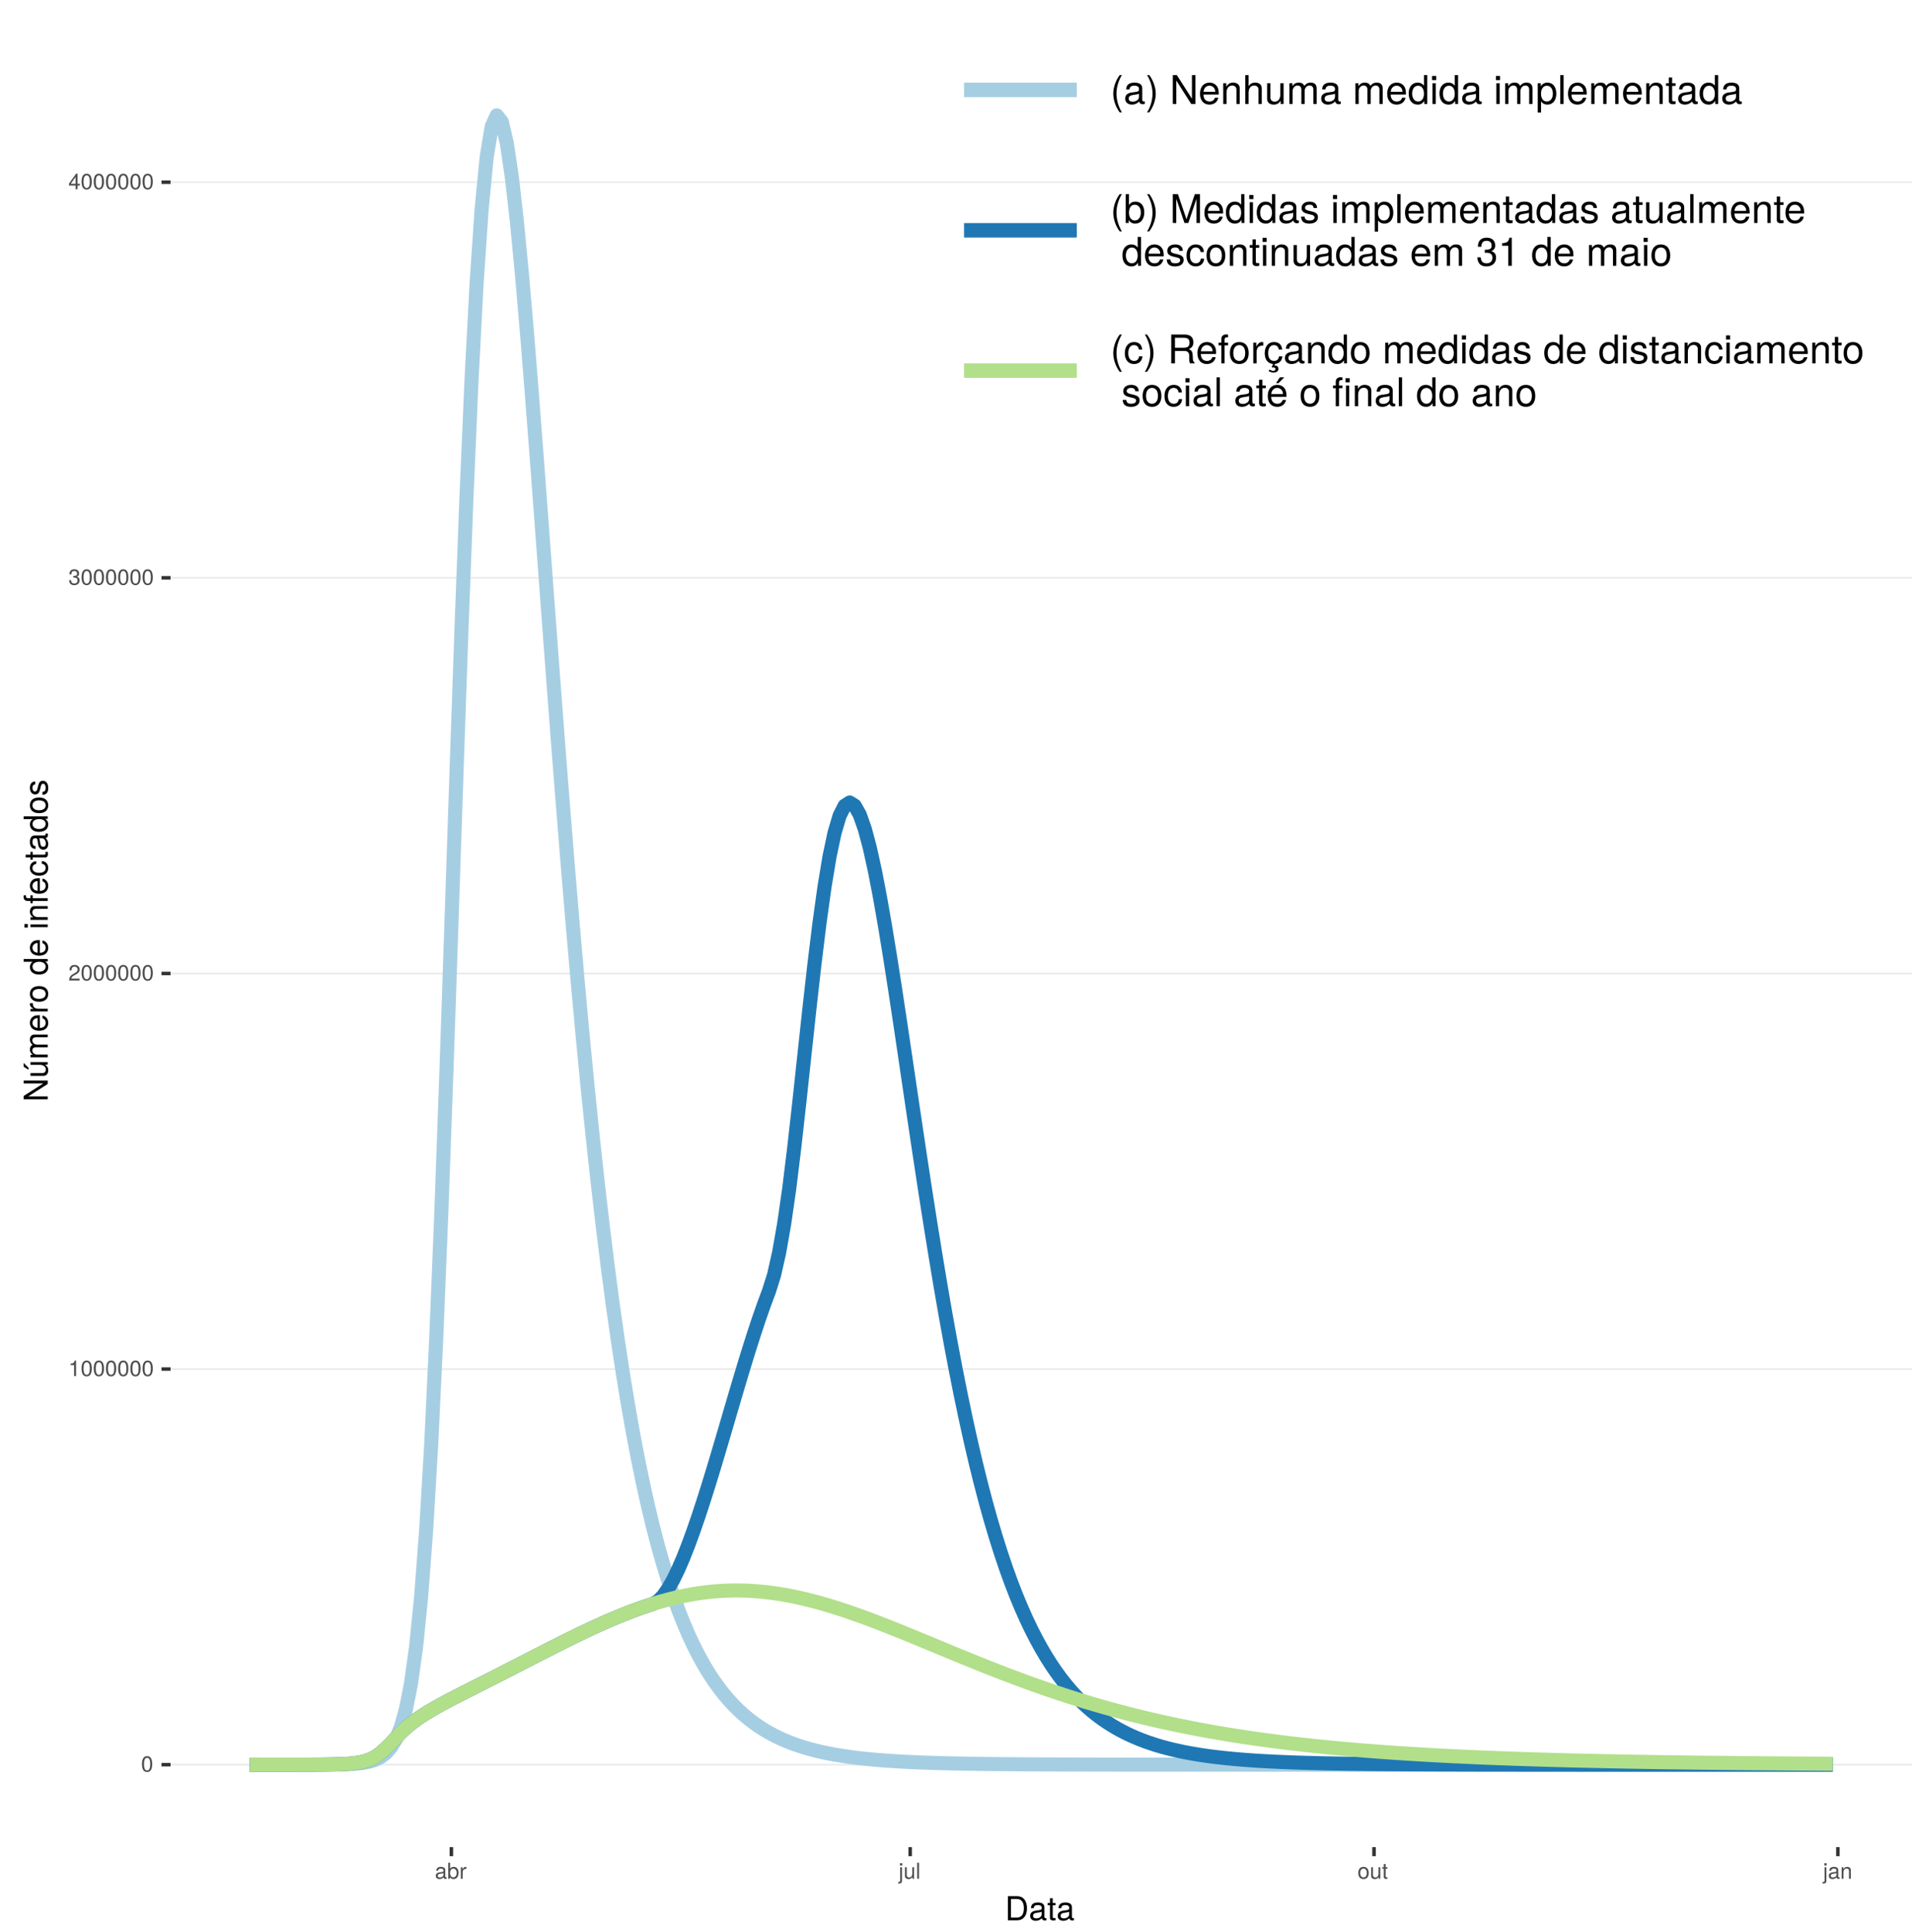<?xml version="1.0" encoding="UTF-8"?>
<svg xmlns="http://www.w3.org/2000/svg" xmlns:xlink="http://www.w3.org/1999/xlink" width="579pt" height="585pt" viewBox="0 0 579 585" version="1.1">
<defs>
<g>
<symbol overflow="visible" id="glyph0-0">
<path style="stroke:none;" d=""/>
</symbol>
<symbol overflow="visible" id="glyph0-1">
<path style="stroke:none;" d="M 3.375 -2.266 C 3.375 -3.906 2.859 -4.719 1.828 -4.719 C 0.812 -4.719 0.281 -3.891 0.281 -2.312 C 0.281 -0.719 0.812 0.094 1.828 0.094 C 2.828 0.094 3.375 -0.719 3.375 -2.266 Z M 2.781 -2.328 C 2.781 -0.984 2.469 -0.391 1.812 -0.391 C 1.203 -0.391 0.891 -1.016 0.891 -2.297 C 0.891 -3.594 1.203 -4.203 1.828 -4.203 C 2.469 -4.203 2.781 -3.594 2.781 -2.328 Z M 2.781 -2.328 "/>
</symbol>
<symbol overflow="visible" id="glyph0-2">
<path style="stroke:none;" d="M 2.312 0 L 2.312 -4.719 L 1.922 -4.719 C 1.719 -4 1.578 -3.891 0.672 -3.781 L 0.672 -3.359 L 1.719 -3.359 L 1.719 0 Z M 2.312 0 "/>
</symbol>
<symbol overflow="visible" id="glyph0-3">
<path style="stroke:none;" d="M 3.406 -3.328 C 3.406 -4.141 2.781 -4.719 1.891 -4.719 C 0.922 -4.719 0.359 -4.234 0.328 -3.078 L 0.922 -3.078 C 0.969 -3.875 1.297 -4.203 1.875 -4.203 C 2.406 -4.203 2.797 -3.828 2.797 -3.328 C 2.797 -2.953 2.578 -2.625 2.156 -2.391 L 1.547 -2.047 C 0.562 -1.484 0.281 -1.031 0.219 0 L 3.375 0 L 3.375 -0.578 L 0.891 -0.578 C 0.938 -0.969 1.156 -1.219 1.734 -1.547 L 2.406 -1.906 C 3.062 -2.266 3.406 -2.75 3.406 -3.328 Z M 3.406 -3.328 "/>
</symbol>
<symbol overflow="visible" id="glyph0-4">
<path style="stroke:none;" d="M 3.375 -1.375 C 3.375 -1.938 3.141 -2.281 2.562 -2.469 C 3.016 -2.641 3.234 -2.953 3.234 -3.422 C 3.234 -4.234 2.688 -4.719 1.797 -4.719 C 0.844 -4.719 0.328 -4.203 0.312 -3.188 L 0.906 -3.188 C 0.906 -3.891 1.203 -4.203 1.797 -4.203 C 2.312 -4.203 2.625 -3.906 2.625 -3.406 C 2.625 -2.891 2.406 -2.688 1.469 -2.688 L 1.469 -2.203 L 1.797 -2.203 C 2.438 -2.203 2.766 -1.891 2.766 -1.359 C 2.766 -0.766 2.406 -0.422 1.797 -0.422 C 1.156 -0.422 0.844 -0.734 0.797 -1.422 L 0.219 -1.422 C 0.281 -0.375 0.812 0.094 1.766 0.094 C 2.75 0.094 3.375 -0.484 3.375 -1.375 Z M 3.375 -1.375 "/>
</symbol>
<symbol overflow="visible" id="glyph0-5">
<path style="stroke:none;" d="M 3.469 -1.125 L 3.469 -1.656 L 2.766 -1.656 L 2.766 -4.719 L 2.328 -4.719 L 0.188 -1.75 L 0.188 -1.125 L 2.172 -1.125 L 2.172 0 L 2.766 0 L 2.766 -1.125 Z M 2.172 -1.656 L 0.703 -1.656 L 2.172 -3.719 Z M 2.172 -1.656 "/>
</symbol>
<symbol overflow="visible" id="glyph0-6">
<path style="stroke:none;" d="M 3.562 -0.016 L 3.562 -0.438 C 3.5 -0.422 3.469 -0.422 3.438 -0.422 C 3.25 -0.422 3.141 -0.516 3.141 -0.688 L 3.141 -2.641 C 3.141 -3.25 2.688 -3.594 1.828 -3.594 C 0.984 -3.594 0.469 -3.266 0.438 -2.453 L 0.984 -2.453 C 1.031 -2.875 1.297 -3.078 1.812 -3.078 C 2.312 -3.078 2.594 -2.891 2.594 -2.562 L 2.594 -2.406 C 2.594 -2.172 2.453 -2.078 2.016 -2.031 C 1.219 -1.922 1.109 -1.891 0.891 -1.812 C 0.484 -1.641 0.281 -1.328 0.281 -0.906 C 0.281 -0.266 0.719 0.094 1.422 0.094 C 1.875 0.094 2.297 -0.094 2.609 -0.406 C 2.672 -0.141 2.906 0.047 3.188 0.047 C 3.297 0.047 3.375 0.031 3.562 -0.016 Z M 2.594 -1.203 C 2.594 -0.703 2.078 -0.391 1.547 -0.391 C 1.109 -0.391 0.859 -0.547 0.859 -0.922 C 0.859 -1.281 1.109 -1.438 1.703 -1.531 C 2.281 -1.609 2.406 -1.641 2.594 -1.719 Z M 2.594 -1.203 "/>
</symbol>
<symbol overflow="visible" id="glyph0-7">
<path style="stroke:none;" d="M 3.484 -1.781 C 3.484 -2.922 2.906 -3.594 1.984 -3.594 C 1.516 -3.594 1.172 -3.406 0.906 -3.016 L 0.906 -4.859 L 0.359 -4.859 L 0.359 0 L 0.859 0 L 0.859 -0.5 C 1.125 -0.094 1.484 0.094 1.969 0.094 C 2.875 0.094 3.484 -0.656 3.484 -1.781 Z M 2.906 -1.75 C 2.906 -0.953 2.484 -0.422 1.891 -0.422 C 1.297 -0.422 0.906 -0.953 0.906 -1.75 C 0.906 -2.562 1.297 -3.094 1.891 -3.062 C 2.5 -3.062 2.906 -2.531 2.906 -1.75 Z M 2.906 -1.75 "/>
</symbol>
<symbol overflow="visible" id="glyph0-8">
<path style="stroke:none;" d="M 2.141 -3 L 2.141 -3.562 C 2.047 -3.578 2 -3.594 1.922 -3.594 C 1.562 -3.594 1.297 -3.375 0.969 -2.859 L 0.969 -3.484 L 0.469 -3.484 L 0.469 0 L 1.016 0 L 1.016 -1.812 C 1.016 -2.594 1.281 -2.984 2.141 -3 Z M 2.141 -3 "/>
</symbol>
<symbol overflow="visible" id="glyph0-9">
<path style="stroke:none;" d="M 1.016 0.719 L 1.016 -3.484 L 0.469 -3.484 L 0.469 0.5 C 0.469 0.844 0.359 0.984 0.016 0.969 L -0.125 0.953 L -0.125 1.438 C -0.047 1.438 -0.016 1.453 0.062 1.453 C 0.688 1.453 1.016 1.203 1.016 0.719 Z M 1.094 -4.016 L 1.094 -4.703 L 0.406 -4.703 L 0.406 -4.016 Z M 1.094 -4.016 "/>
</symbol>
<symbol overflow="visible" id="glyph0-10">
<path style="stroke:none;" d="M 3.203 0 L 3.203 -3.484 L 2.656 -3.484 L 2.656 -1.562 C 2.656 -0.859 2.281 -0.391 1.703 -0.391 C 1.266 -0.391 0.984 -0.656 0.984 -1.078 L 0.984 -3.484 L 0.438 -3.484 L 0.438 -0.859 C 0.438 -0.266 0.859 0.094 1.547 0.094 C 2.062 0.094 2.391 -0.078 2.703 -0.547 L 2.703 0 Z M 3.203 0 "/>
</symbol>
<symbol overflow="visible" id="glyph0-11">
<path style="stroke:none;" d="M 1 0 L 1 -4.859 L 0.453 -4.859 L 0.453 0 Z M 1 0 "/>
</symbol>
<symbol overflow="visible" id="glyph0-12">
<path style="stroke:none;" d="M 3.391 -1.719 C 3.391 -2.922 2.812 -3.594 1.812 -3.594 C 0.828 -3.594 0.234 -2.922 0.234 -1.75 C 0.234 -0.578 0.828 0.094 1.812 0.094 C 2.797 0.094 3.391 -0.578 3.391 -1.719 Z M 2.812 -1.719 C 2.812 -0.906 2.422 -0.406 1.812 -0.406 C 1.203 -0.406 0.812 -0.906 0.812 -1.75 C 0.812 -2.578 1.203 -3.078 1.812 -3.078 C 2.438 -3.078 2.812 -2.594 2.812 -1.719 Z M 2.812 -1.719 "/>
</symbol>
<symbol overflow="visible" id="glyph0-13">
<path style="stroke:none;" d="M 1.688 0 L 1.688 -0.469 C 1.625 -0.453 1.531 -0.438 1.422 -0.438 C 1.188 -0.438 1.125 -0.5 1.125 -0.75 L 1.125 -3.031 L 1.688 -3.031 L 1.688 -3.484 L 1.125 -3.484 L 1.125 -4.453 L 0.562 -4.453 L 0.562 -3.484 L 0.094 -3.484 L 0.094 -3.031 L 0.562 -3.031 L 0.562 -0.5 C 0.562 -0.156 0.812 0.047 1.234 0.047 C 1.375 0.047 1.5 0.031 1.688 0 Z M 1.688 0 "/>
</symbol>
<symbol overflow="visible" id="glyph0-14">
<path style="stroke:none;" d="M 3.234 0 L 3.234 -2.641 C 3.234 -3.219 2.812 -3.594 2.141 -3.594 C 1.625 -3.594 1.281 -3.391 0.984 -2.906 L 0.984 -3.484 L 0.469 -3.484 L 0.469 0 L 1.016 0 L 1.016 -1.922 C 1.016 -2.641 1.406 -3.109 1.969 -3.109 C 2.406 -3.109 2.688 -2.828 2.688 -2.422 L 2.688 0 Z M 3.234 0 "/>
</symbol>
<symbol overflow="visible" id="glyph1-0">
<path style="stroke:none;" d=""/>
</symbol>
<symbol overflow="visible" id="glyph1-1">
<path style="stroke:none;" d="M 6.672 -3.656 C 6.672 -5.906 5.547 -7.297 3.703 -7.297 L 0.891 -7.297 L 0.891 0 L 3.703 0 C 5.547 0 6.672 -1.375 6.672 -3.656 Z M 5.734 -3.641 C 5.734 -1.797 4.984 -0.812 3.547 -0.812 L 1.812 -0.812 L 1.812 -6.469 L 3.547 -6.469 C 4.984 -6.469 5.734 -5.5 5.734 -3.641 Z M 5.734 -3.641 "/>
</symbol>
<symbol overflow="visible" id="glyph1-2">
<path style="stroke:none;" d="M 5.344 -0.016 L 5.344 -0.656 C 5.266 -0.625 5.219 -0.625 5.172 -0.625 C 4.875 -0.625 4.719 -0.781 4.719 -1.047 L 4.719 -3.953 C 4.719 -4.891 4.047 -5.391 2.75 -5.391 C 1.484 -5.391 0.703 -4.906 0.656 -3.688 L 1.484 -3.688 C 1.562 -4.328 1.938 -4.625 2.719 -4.625 C 3.469 -4.625 3.891 -4.344 3.891 -3.844 L 3.891 -3.625 C 3.891 -3.266 3.688 -3.125 3.016 -3.047 C 1.844 -2.891 1.656 -2.844 1.344 -2.719 C 0.734 -2.469 0.422 -2 0.422 -1.359 C 0.422 -0.406 1.078 0.156 2.141 0.156 C 2.812 0.156 3.453 -0.125 3.922 -0.625 C 4.016 -0.219 4.375 0.062 4.781 0.062 C 4.953 0.062 5.078 0.047 5.344 -0.016 Z M 3.891 -1.812 C 3.891 -1.062 3.125 -0.578 2.312 -0.578 C 1.672 -0.578 1.297 -0.812 1.297 -1.375 C 1.297 -1.938 1.656 -2.172 2.547 -2.297 C 3.438 -2.422 3.609 -2.453 3.891 -2.594 Z M 3.891 -1.812 "/>
</symbol>
<symbol overflow="visible" id="glyph1-3">
<path style="stroke:none;" d="M 2.547 0 L 2.547 -0.703 C 2.438 -0.672 2.297 -0.656 2.141 -0.656 C 1.781 -0.656 1.688 -0.766 1.688 -1.125 L 1.688 -4.562 L 2.547 -4.562 L 2.547 -5.234 L 1.688 -5.234 L 1.688 -6.688 L 0.844 -6.688 L 0.844 -5.234 L 0.141 -5.234 L 0.141 -4.562 L 0.844 -4.562 L 0.844 -0.766 C 0.844 -0.234 1.203 0.062 1.859 0.062 C 2.062 0.062 2.266 0.047 2.547 0 Z M 2.547 0 "/>
</symbol>
<symbol overflow="visible" id="glyph2-0">
<path style="stroke:none;" d=""/>
</symbol>
<symbol overflow="visible" id="glyph2-1">
<path style="stroke:none;" d="M 0 -6.453 L -7.297 -6.453 L -7.297 -5.578 L -1.328 -5.578 L -7.297 -1.766 L -7.297 -0.766 L 0 -0.766 L 0 -1.641 L -5.906 -1.641 L 0 -5.406 Z M 0 -6.453 "/>
</symbol>
<symbol overflow="visible" id="glyph2-2">
<path style="stroke:none;" d="M 0 -4.812 L -5.234 -4.812 L -5.234 -3.984 L -2.344 -3.984 C -1.281 -3.984 -0.578 -3.438 -0.578 -2.562 C -0.578 -1.906 -0.984 -1.484 -1.609 -1.484 L -5.234 -1.484 L -5.234 -0.656 L -1.281 -0.656 C -0.406 -0.656 0.156 -1.297 0.156 -2.312 C 0.156 -3.094 -0.125 -3.578 -0.812 -4.062 L 0 -4.062 Z M -7.297 -4.562 L -7.297 -3.438 L -5.812 -2.484 L -5.812 -3.078 Z M -7.297 -4.562 "/>
</symbol>
<symbol overflow="visible" id="glyph2-3">
<path style="stroke:none;" d="M 0 -7.594 L -3.938 -7.594 C -4.875 -7.594 -5.391 -7.078 -5.391 -6.094 C -5.391 -5.406 -5.188 -4.984 -4.594 -4.484 C -5.156 -4.188 -5.391 -3.766 -5.391 -3.078 C -5.391 -2.375 -5.125 -1.922 -4.5 -1.469 L -5.234 -1.469 L -5.234 -0.703 L 0 -0.703 L 0 -1.547 L -3.297 -1.547 C -4.047 -1.547 -4.656 -2.094 -4.656 -2.766 C -4.656 -3.391 -4.281 -3.734 -3.609 -3.734 L 0 -3.734 L 0 -4.562 L -3.297 -4.562 C -4.047 -4.562 -4.656 -5.125 -4.656 -5.812 C -4.656 -6.422 -4.266 -6.766 -3.609 -6.766 L 0 -6.766 Z M 0 -7.594 "/>
</symbol>
<symbol overflow="visible" id="glyph2-4">
<path style="stroke:none;" d="M -2.375 -5.125 C -3.141 -5.125 -3.625 -5.062 -4.016 -4.922 C -4.875 -4.578 -5.391 -3.781 -5.391 -2.797 C -5.391 -1.344 -4.312 -0.406 -2.594 -0.406 C -0.875 -0.406 0.156 -1.312 0.156 -2.781 C 0.156 -3.984 -0.531 -4.812 -1.594 -5.016 L -1.594 -4.188 C -0.906 -3.953 -0.625 -3.484 -0.625 -2.812 C -0.625 -1.938 -1.188 -1.297 -2.375 -1.266 Z M -3.125 -4.234 C -3.125 -4.234 -3.078 -4.234 -3.062 -4.234 L -3.062 -1.297 C -3.984 -1.359 -4.625 -1.953 -4.625 -2.797 C -4.625 -3.609 -3.938 -4.234 -3.125 -4.234 Z M -3.125 -4.234 "/>
</symbol>
<symbol overflow="visible" id="glyph2-5">
<path style="stroke:none;" d="M -4.516 -3.203 L -5.359 -3.203 C -5.375 -3.062 -5.391 -3 -5.391 -2.891 C -5.391 -2.344 -5.062 -1.938 -4.297 -1.453 L -5.234 -1.453 L -5.234 -0.703 L 0 -0.703 L 0 -1.531 L -2.719 -1.531 C -3.906 -1.531 -4.484 -1.922 -4.516 -3.203 Z M -4.516 -3.203 "/>
</symbol>
<symbol overflow="visible" id="glyph2-6">
<path style="stroke:none;" d="M -2.578 -5.094 C -4.391 -5.094 -5.391 -4.234 -5.391 -2.719 C -5.391 -1.25 -4.375 -0.359 -2.625 -0.359 C -0.859 -0.359 0.156 -1.234 0.156 -2.734 C 0.156 -4.203 -0.859 -5.094 -2.578 -5.094 Z M -2.594 -4.234 C -1.359 -4.234 -0.625 -3.656 -0.625 -2.734 C -0.625 -1.797 -1.344 -1.234 -2.625 -1.234 C -3.875 -1.234 -4.625 -1.797 -4.625 -2.734 C -4.625 -3.672 -3.891 -4.234 -2.594 -4.234 Z M -2.594 -4.234 "/>
</symbol>
<symbol overflow="visible" id="glyph2-7">
<path style="stroke:none;" d=""/>
</symbol>
<symbol overflow="visible" id="glyph2-8">
<path style="stroke:none;" d="M 0 -4.953 L -7.297 -4.953 L -7.297 -4.125 L -4.578 -4.125 C -5.109 -3.766 -5.391 -3.203 -5.391 -2.516 C -5.391 -1.156 -4.344 -0.266 -2.672 -0.266 C -0.906 -0.266 0.156 -1.125 0.156 -2.547 C 0.156 -3.266 -0.125 -3.766 -0.766 -4.203 L 0 -4.203 Z M -2.594 -4.125 C -1.391 -4.125 -0.625 -3.547 -0.625 -2.656 C -0.625 -1.734 -1.406 -1.125 -2.625 -1.125 C -3.844 -1.125 -4.609 -1.734 -4.609 -2.656 C -4.609 -3.547 -3.812 -4.125 -2.594 -4.125 Z M -2.594 -4.125 "/>
</symbol>
<symbol overflow="visible" id="glyph2-9">
<path style="stroke:none;" d="M 0 -1.531 L -5.234 -1.531 L -5.234 -0.703 L 0 -0.703 Z M -6.031 -1.641 L -7.062 -1.641 L -7.062 -0.594 L -6.031 -0.594 Z M -6.031 -1.641 "/>
</symbol>
<symbol overflow="visible" id="glyph2-10">
<path style="stroke:none;" d="M 0 -4.875 L -3.953 -4.875 C -4.828 -4.875 -5.391 -4.219 -5.391 -3.203 C -5.391 -2.438 -5.094 -1.938 -4.359 -1.469 L -5.234 -1.469 L -5.234 -0.703 L 0 -0.703 L 0 -1.531 L -2.891 -1.531 C -3.953 -1.531 -4.656 -2.109 -4.656 -2.953 C -4.656 -3.625 -4.266 -4.047 -3.625 -4.047 L 0 -4.047 Z M 0 -4.875 "/>
</symbol>
<symbol overflow="visible" id="glyph2-11">
<path style="stroke:none;" d="M -4.562 -2.578 L -5.234 -2.578 L -5.234 -1.703 L -6.062 -1.703 C -6.406 -1.703 -6.594 -1.906 -6.594 -2.297 C -6.594 -2.359 -6.594 -2.391 -6.578 -2.578 L -7.266 -2.578 C -7.312 -2.391 -7.312 -2.281 -7.312 -2.109 C -7.312 -1.344 -6.875 -0.875 -6.125 -0.875 L -5.234 -0.875 L -5.234 -0.188 L -4.562 -0.188 L -4.562 -0.875 L 0 -0.875 L 0 -1.703 L -4.562 -1.703 Z M -4.562 -2.578 "/>
</symbol>
<symbol overflow="visible" id="glyph2-12">
<path style="stroke:none;" d="M -1.797 -4.766 L -1.797 -3.938 C -0.953 -3.797 -0.625 -3.359 -0.625 -2.656 C -0.625 -1.734 -1.328 -1.188 -2.562 -1.188 C -3.875 -1.188 -4.625 -1.719 -4.625 -2.625 C -4.625 -3.328 -4.203 -3.766 -3.484 -3.875 L -3.484 -4.703 C -4.766 -4.609 -5.391 -3.812 -5.391 -2.641 C -5.391 -1.234 -4.312 -0.312 -2.562 -0.312 C -0.875 -0.312 0.156 -1.203 0.156 -2.625 C 0.156 -3.875 -0.594 -4.672 -1.797 -4.766 Z M -1.797 -4.766 "/>
</symbol>
<symbol overflow="visible" id="glyph2-13">
<path style="stroke:none;" d="M 0 -2.547 L -0.703 -2.547 C -0.672 -2.438 -0.656 -2.297 -0.656 -2.141 C -0.656 -1.781 -0.766 -1.688 -1.125 -1.688 L -4.562 -1.688 L -4.562 -2.547 L -5.234 -2.547 L -5.234 -1.688 L -6.688 -1.688 L -6.688 -0.844 L -5.234 -0.844 L -5.234 -0.141 L -4.562 -0.141 L -4.562 -0.844 L -0.766 -0.844 C -0.234 -0.844 0.062 -1.203 0.062 -1.859 C 0.062 -2.062 0.047 -2.266 0 -2.547 Z M 0 -2.547 "/>
</symbol>
<symbol overflow="visible" id="glyph2-14">
<path style="stroke:none;" d="M -0.016 -5.344 L -0.656 -5.344 C -0.625 -5.266 -0.625 -5.219 -0.625 -5.172 C -0.625 -4.875 -0.781 -4.719 -1.047 -4.719 L -3.953 -4.719 C -4.891 -4.719 -5.391 -4.047 -5.391 -2.75 C -5.391 -1.484 -4.906 -0.703 -3.688 -0.656 L -3.688 -1.484 C -4.328 -1.562 -4.625 -1.938 -4.625 -2.719 C -4.625 -3.469 -4.344 -3.891 -3.844 -3.891 L -3.625 -3.891 C -3.266 -3.891 -3.125 -3.688 -3.047 -3.016 C -2.891 -1.844 -2.844 -1.656 -2.719 -1.344 C -2.469 -0.734 -2 -0.422 -1.359 -0.422 C -0.406 -0.422 0.156 -1.078 0.156 -2.141 C 0.156 -2.812 -0.125 -3.453 -0.625 -3.922 C -0.219 -4.016 0.062 -4.375 0.062 -4.781 C 0.062 -4.953 0.047 -5.078 -0.016 -5.344 Z M -1.812 -3.891 C -1.062 -3.891 -0.578 -3.125 -0.578 -2.312 C -0.578 -1.672 -0.812 -1.297 -1.375 -1.297 C -1.938 -1.297 -2.172 -1.656 -2.297 -2.547 C -2.422 -3.438 -2.453 -3.609 -2.594 -3.891 Z M -1.812 -3.891 "/>
</symbol>
<symbol overflow="visible" id="glyph2-15">
<path style="stroke:none;" d="M -1.469 -4.594 C -2.25 -4.594 -2.641 -4.156 -2.891 -3.109 L -3.078 -2.312 C -3.234 -1.625 -3.453 -1.344 -3.828 -1.344 C -4.312 -1.344 -4.625 -1.766 -4.625 -2.453 C -4.625 -3.125 -4.328 -3.484 -3.781 -3.5 L -3.781 -4.375 C -4.812 -4.375 -5.391 -3.688 -5.391 -2.484 C -5.391 -1.266 -4.766 -0.469 -3.797 -0.469 C -2.969 -0.469 -2.578 -0.891 -2.281 -2.125 L -2.094 -2.906 C -1.953 -3.484 -1.781 -3.719 -1.406 -3.719 C -0.906 -3.719 -0.625 -3.234 -0.625 -2.5 C -0.625 -1.75 -0.797 -1.328 -1.594 -1.219 L -1.594 -0.344 C -0.391 -0.375 0.156 -1.062 0.156 -2.438 C 0.156 -3.75 -0.453 -4.594 -1.469 -4.594 Z M -1.469 -4.594 "/>
</symbol>
<symbol overflow="visible" id="glyph3-0">
<path style="stroke:none;" d=""/>
</symbol>
<symbol overflow="visible" id="glyph3-1">
<path style="stroke:none;" d="M 3.484 2.547 C 2.438 0.828 1.844 -1.188 1.844 -3.109 C 1.844 -5.016 2.438 -7.047 3.484 -8.75 L 2.828 -8.75 C 1.625 -7.172 0.875 -4.984 0.875 -3.109 C 0.875 -1.219 1.625 0.969 2.828 2.547 Z M 3.484 2.547 "/>
</symbol>
<symbol overflow="visible" id="glyph3-2">
<path style="stroke:none;" d="M 6.422 -0.031 L 6.422 -0.781 C 6.312 -0.75 6.266 -0.75 6.203 -0.75 C 5.859 -0.75 5.656 -0.938 5.656 -1.25 L 5.656 -4.75 C 5.656 -5.875 4.844 -6.469 3.297 -6.469 C 1.781 -6.469 0.844 -5.875 0.781 -4.422 L 1.781 -4.422 C 1.875 -5.203 2.328 -5.547 3.266 -5.547 C 4.156 -5.547 4.672 -5.203 4.672 -4.609 L 4.672 -4.344 C 4.672 -3.922 4.422 -3.75 3.625 -3.641 C 2.203 -3.469 1.984 -3.422 1.609 -3.266 C 0.875 -2.969 0.5 -2.406 0.5 -1.625 C 0.5 -0.484 1.297 0.188 2.562 0.188 C 3.375 0.188 4.156 -0.156 4.703 -0.75 C 4.812 -0.266 5.25 0.078 5.734 0.078 C 5.938 0.078 6.094 0.062 6.422 -0.031 Z M 4.672 -2.172 C 4.672 -1.266 3.75 -0.703 2.781 -0.703 C 2 -0.703 1.547 -0.969 1.547 -1.656 C 1.547 -2.312 1.984 -2.609 3.062 -2.766 C 4.109 -2.906 4.328 -2.953 4.672 -3.109 Z M 4.672 -2.172 "/>
</symbol>
<symbol overflow="visible" id="glyph3-3">
<path style="stroke:none;" d="M 3.078 -3.094 C 3.078 -4.984 2.312 -7.172 1.109 -8.75 L 0.453 -8.75 C 1.516 -7.031 2.094 -5.016 2.094 -3.094 C 2.094 -1.188 1.516 0.844 0.453 2.547 L 1.109 2.547 C 2.312 0.969 3.078 -1.219 3.078 -3.094 Z M 3.078 -3.094 "/>
</symbol>
<symbol overflow="visible" id="glyph3-4">
<path style="stroke:none;" d=""/>
</symbol>
<symbol overflow="visible" id="glyph3-5">
<path style="stroke:none;" d="M 7.75 0 L 7.75 -8.75 L 6.703 -8.75 L 6.703 -1.594 L 2.125 -8.75 L 0.906 -8.75 L 0.906 0 L 1.969 0 L 1.969 -7.094 L 6.484 0 Z M 7.75 0 "/>
</symbol>
<symbol overflow="visible" id="glyph3-6">
<path style="stroke:none;" d="M 6.156 -2.859 C 6.156 -3.766 6.078 -4.344 5.906 -4.812 C 5.5 -5.844 4.531 -6.469 3.359 -6.469 C 1.609 -6.469 0.484 -5.172 0.484 -3.109 C 0.484 -1.047 1.578 0.188 3.344 0.188 C 4.781 0.188 5.766 -0.641 6.031 -1.906 L 5.016 -1.906 C 4.734 -1.078 4.172 -0.75 3.375 -0.75 C 2.328 -0.75 1.547 -1.422 1.531 -2.859 Z M 5.094 -3.75 C 5.094 -3.75 5.094 -3.703 5.078 -3.672 L 1.547 -3.672 C 1.625 -4.781 2.344 -5.547 3.344 -5.547 C 4.328 -5.547 5.094 -4.734 5.094 -3.75 Z M 5.094 -3.75 "/>
</symbol>
<symbol overflow="visible" id="glyph3-7">
<path style="stroke:none;" d="M 5.844 0 L 5.844 -4.75 C 5.844 -5.797 5.062 -6.469 3.859 -6.469 C 2.922 -6.469 2.312 -6.109 1.766 -5.234 L 1.766 -6.281 L 0.844 -6.281 L 0.844 0 L 1.844 0 L 1.844 -3.469 C 1.844 -4.75 2.531 -5.594 3.547 -5.594 C 4.344 -5.594 4.844 -5.109 4.844 -4.359 L 4.844 0 Z M 5.844 0 "/>
</symbol>
<symbol overflow="visible" id="glyph3-8">
<path style="stroke:none;" d="M 5.828 0 L 5.828 -4.75 C 5.828 -5.812 5.078 -6.469 3.859 -6.469 C 2.969 -6.469 2.422 -6.188 1.844 -5.422 L 1.844 -8.75 L 0.844 -8.75 L 0.844 0 L 1.844 0 L 1.844 -3.469 C 1.844 -4.75 2.516 -5.594 3.547 -5.594 C 4.25 -5.594 4.844 -5.188 4.844 -4.359 L 4.844 0 Z M 5.828 0 "/>
</symbol>
<symbol overflow="visible" id="glyph3-9">
<path style="stroke:none;" d="M 5.781 0 L 5.781 -6.281 L 4.781 -6.281 L 4.781 -2.812 C 4.781 -1.531 4.109 -0.703 3.078 -0.703 C 2.281 -0.703 1.781 -1.172 1.781 -1.938 L 1.781 -6.281 L 0.781 -6.281 L 0.781 -1.531 C 0.781 -0.484 1.562 0.188 2.781 0.188 C 3.703 0.188 4.297 -0.141 4.891 -0.969 L 4.891 0 Z M 5.781 0 "/>
</symbol>
<symbol overflow="visible" id="glyph3-10">
<path style="stroke:none;" d="M 9.125 0 L 9.125 -4.719 C 9.125 -5.844 8.5 -6.469 7.312 -6.469 C 6.484 -6.469 5.969 -6.219 5.391 -5.516 C 5.016 -6.188 4.516 -6.469 3.703 -6.469 C 2.859 -6.469 2.297 -6.156 1.766 -5.406 L 1.766 -6.281 L 0.859 -6.281 L 0.859 0 L 1.844 0 L 1.844 -3.953 C 1.844 -4.859 2.516 -5.594 3.328 -5.594 C 4.062 -5.594 4.484 -5.141 4.484 -4.328 L 4.484 0 L 5.484 0 L 5.484 -3.953 C 5.484 -4.859 6.156 -5.594 6.969 -5.594 C 7.703 -5.594 8.125 -5.125 8.125 -4.328 L 8.125 0 Z M 9.125 0 "/>
</symbol>
<symbol overflow="visible" id="glyph3-11">
<path style="stroke:none;" d="M 5.938 0 L 5.938 -8.75 L 4.938 -8.75 L 4.938 -5.5 C 4.531 -6.125 3.859 -6.469 3.016 -6.469 C 1.375 -6.469 0.312 -5.203 0.312 -3.203 C 0.312 -1.078 1.359 0.188 3.047 0.188 C 3.906 0.188 4.516 -0.141 5.047 -0.922 L 5.047 0 Z M 4.938 -3.125 C 4.938 -1.672 4.25 -0.75 3.188 -0.75 C 2.094 -0.75 1.359 -1.688 1.359 -3.141 C 1.359 -4.609 2.094 -5.531 3.188 -5.531 C 4.266 -5.531 4.938 -4.578 4.938 -3.125 Z M 4.938 -3.125 "/>
</symbol>
<symbol overflow="visible" id="glyph3-12">
<path style="stroke:none;" d="M 1.844 0 L 1.844 -6.281 L 0.844 -6.281 L 0.844 0 Z M 1.969 -7.234 L 1.969 -8.484 L 0.719 -8.484 L 0.719 -7.234 Z M 1.969 -7.234 "/>
</symbol>
<symbol overflow="visible" id="glyph3-13">
<path style="stroke:none;" d="M 6.281 -3.078 C 6.281 -5.203 5.25 -6.469 3.578 -6.469 C 2.719 -6.469 2.047 -6.078 1.578 -5.344 L 1.578 -6.281 L 0.656 -6.281 L 0.656 2.609 L 1.656 2.609 L 1.656 -0.75 C 2.188 -0.109 2.766 0.188 3.594 0.188 C 5.203 0.188 6.281 -1.078 6.281 -3.078 Z M 5.234 -3.109 C 5.234 -1.688 4.5 -0.75 3.406 -0.75 C 2.359 -0.75 1.656 -1.625 1.656 -3.094 C 1.656 -4.578 2.359 -5.531 3.406 -5.531 C 4.516 -5.531 5.234 -4.609 5.234 -3.109 Z M 5.234 -3.109 "/>
</symbol>
<symbol overflow="visible" id="glyph3-14">
<path style="stroke:none;" d="M 1.812 0 L 1.812 -8.75 L 0.812 -8.75 L 0.812 0 Z M 1.812 0 "/>
</symbol>
<symbol overflow="visible" id="glyph3-15">
<path style="stroke:none;" d="M 3.047 0 L 3.047 -0.844 C 2.922 -0.797 2.766 -0.797 2.562 -0.797 C 2.141 -0.797 2.016 -0.906 2.016 -1.359 L 2.016 -5.469 L 3.047 -5.469 L 3.047 -6.281 L 2.016 -6.281 L 2.016 -8.016 L 1.016 -8.016 L 1.016 -6.281 L 0.172 -6.281 L 0.172 -5.469 L 1.016 -5.469 L 1.016 -0.906 C 1.016 -0.281 1.453 0.078 2.234 0.078 C 2.469 0.078 2.719 0.062 3.047 0 Z M 3.047 0 "/>
</symbol>
<symbol overflow="visible" id="glyph3-16">
<path style="stroke:none;" d="M 6.281 -3.219 C 6.281 -5.25 5.25 -6.469 3.594 -6.469 C 2.719 -6.469 2.109 -6.141 1.641 -5.438 L 1.641 -8.75 L 0.641 -8.75 L 0.641 0 L 1.547 0 L 1.547 -0.906 C 2.031 -0.172 2.656 0.188 3.547 0.188 C 5.203 0.188 6.281 -1.172 6.281 -3.219 Z M 5.234 -3.156 C 5.234 -1.734 4.484 -0.75 3.391 -0.75 C 2.344 -0.75 1.641 -1.719 1.641 -3.141 C 1.641 -4.625 2.344 -5.578 3.391 -5.531 C 4.516 -5.531 5.234 -4.562 5.234 -3.156 Z M 5.234 -3.156 "/>
</symbol>
<symbol overflow="visible" id="glyph3-17">
<path style="stroke:none;" d="M 9.125 0 L 9.125 -8.75 L 7.578 -8.75 L 5.047 -1.125 L 2.453 -8.75 L 0.906 -8.75 L 0.906 0 L 1.953 0 L 1.953 -7.328 L 4.438 0 L 5.609 0 L 8.078 -7.328 L 8.078 0 Z M 9.125 0 "/>
</symbol>
<symbol overflow="visible" id="glyph3-18">
<path style="stroke:none;" d="M 5.516 -1.766 C 5.516 -2.703 4.984 -3.172 3.734 -3.469 L 2.766 -3.703 C 1.953 -3.891 1.609 -4.156 1.609 -4.594 C 1.609 -5.172 2.125 -5.547 2.938 -5.547 C 3.75 -5.547 4.172 -5.203 4.203 -4.531 L 5.25 -4.531 C 5.25 -5.766 4.422 -6.469 2.969 -6.469 C 1.516 -6.469 0.562 -5.719 0.562 -4.547 C 0.562 -3.562 1.062 -3.094 2.562 -2.734 L 3.484 -2.516 C 4.188 -2.344 4.469 -2.141 4.469 -1.688 C 4.469 -1.094 3.875 -0.75 3 -0.75 C 2.094 -0.75 1.594 -0.953 1.469 -1.922 L 0.406 -1.922 C 0.453 -0.469 1.266 0.188 2.922 0.188 C 4.5 0.188 5.516 -0.547 5.516 -1.766 Z M 5.516 -1.766 "/>
</symbol>
<symbol overflow="visible" id="glyph3-19">
<path style="stroke:none;" d="M 5.719 -2.156 L 4.719 -2.156 C 4.547 -1.156 4.031 -0.75 3.188 -0.75 C 2.078 -0.75 1.422 -1.594 1.422 -3.078 C 1.422 -4.656 2.062 -5.547 3.156 -5.547 C 4 -5.547 4.531 -5.047 4.641 -4.172 L 5.656 -4.172 C 5.531 -5.719 4.578 -6.469 3.172 -6.469 C 1.469 -6.469 0.375 -5.172 0.375 -3.078 C 0.375 -1.062 1.453 0.188 3.156 0.188 C 4.656 0.188 5.609 -0.719 5.719 -2.156 Z M 5.719 -2.156 "/>
</symbol>
<symbol overflow="visible" id="glyph3-20">
<path style="stroke:none;" d="M 6.125 -3.094 C 6.125 -5.266 5.078 -6.469 3.266 -6.469 C 1.5 -6.469 0.438 -5.25 0.438 -3.141 C 0.438 -1.031 1.484 0.188 3.281 0.188 C 5.047 0.188 6.125 -1.031 6.125 -3.094 Z M 5.078 -3.109 C 5.078 -1.625 4.375 -0.75 3.281 -0.75 C 2.156 -0.75 1.469 -1.625 1.469 -3.141 C 1.469 -4.656 2.156 -5.547 3.281 -5.547 C 4.406 -5.547 5.078 -4.672 5.078 -3.109 Z M 5.078 -3.109 "/>
</symbol>
<symbol overflow="visible" id="glyph3-21">
<path style="stroke:none;" d="M 6.078 -2.469 C 6.078 -3.5 5.656 -4.109 4.625 -4.453 C 5.422 -4.766 5.812 -5.312 5.812 -6.172 C 5.812 -7.625 4.844 -8.516 3.234 -8.516 C 1.516 -8.516 0.594 -7.578 0.562 -5.766 L 1.625 -5.766 C 1.641 -7.016 2.156 -7.578 3.234 -7.578 C 4.172 -7.578 4.734 -7.031 4.734 -6.125 C 4.734 -5.219 4.344 -4.844 2.656 -4.844 L 2.656 -3.953 L 3.234 -3.953 C 4.391 -3.953 4.984 -3.406 4.984 -2.453 C 4.984 -1.391 4.328 -0.75 3.234 -0.75 C 2.078 -0.75 1.516 -1.328 1.438 -2.562 L 0.391 -2.562 C 0.516 -0.672 1.453 0.188 3.188 0.188 C 4.938 0.188 6.078 -0.859 6.078 -2.469 Z M 6.078 -2.469 "/>
</symbol>
<symbol overflow="visible" id="glyph3-22">
<path style="stroke:none;" d="M 4.156 0 L 4.156 -8.516 L 3.469 -8.516 C 3.094 -7.203 2.859 -7.016 1.219 -6.812 L 1.219 -6.062 L 3.109 -6.062 L 3.109 0 Z M 4.156 0 "/>
</symbol>
<symbol overflow="visible" id="glyph3-23">
<path style="stroke:none;" d="M 8.141 0 L 8.141 -0.281 C 7.734 -0.562 7.625 -0.875 7.625 -2.047 C 7.594 -3.484 7.375 -3.906 6.438 -4.312 C 7.422 -4.797 7.812 -5.406 7.812 -6.406 C 7.812 -7.922 6.859 -8.75 5.141 -8.75 L 1.109 -8.75 L 1.109 0 L 2.234 0 L 2.234 -3.766 L 5.109 -3.766 C 6.094 -3.766 6.562 -3.281 6.547 -2.203 L 6.547 -1.422 C 6.531 -0.891 6.641 -0.359 6.797 0 Z M 6.641 -6.25 C 6.641 -5.219 6.125 -4.75 4.938 -4.75 L 2.234 -4.75 L 2.234 -7.766 L 4.938 -7.766 C 6.188 -7.766 6.641 -7.234 6.641 -6.25 Z M 6.641 -6.25 "/>
</symbol>
<symbol overflow="visible" id="glyph3-24">
<path style="stroke:none;" d="M 3.094 -5.469 L 3.094 -6.281 L 2.047 -6.281 L 2.047 -7.266 C 2.047 -7.688 2.297 -7.906 2.75 -7.906 C 2.828 -7.906 2.875 -7.906 3.094 -7.891 L 3.094 -8.719 C 2.875 -8.766 2.734 -8.781 2.531 -8.781 C 1.609 -8.781 1.062 -8.25 1.062 -7.359 L 1.062 -6.281 L 0.219 -6.281 L 0.219 -5.469 L 1.062 -5.469 L 1.062 0 L 2.047 0 L 2.047 -5.469 Z M 3.094 -5.469 "/>
</symbol>
<symbol overflow="visible" id="glyph3-25">
<path style="stroke:none;" d="M 3.859 -5.406 L 3.859 -6.438 C 3.688 -6.453 3.594 -6.469 3.469 -6.469 C 2.812 -6.469 2.328 -6.078 1.75 -5.141 L 1.75 -6.281 L 0.844 -6.281 L 0.844 0 L 1.844 0 L 1.844 -3.266 C 1.844 -4.688 2.297 -5.391 3.859 -5.406 Z M 3.859 -5.406 "/>
</symbol>
<symbol overflow="visible" id="glyph3-26">
<path style="stroke:none;" d="M 5.719 -2.156 L 4.719 -2.156 C 4.547 -1.156 4.031 -0.75 3.188 -0.75 C 2.078 -0.75 1.422 -1.594 1.422 -3.078 C 1.422 -4.656 2.062 -5.547 3.156 -5.547 C 4 -5.547 4.531 -5.047 4.641 -4.172 L 5.656 -4.172 C 5.531 -5.719 4.578 -6.469 3.172 -6.469 C 1.469 -6.469 0.375 -5.172 0.375 -3.078 C 0.375 -1.156 1.344 0.047 2.906 0.172 L 2.5 1.109 L 2.703 1.25 C 2.859 1.219 2.922 1.203 3.078 1.203 C 3.422 1.203 3.625 1.453 3.625 1.734 C 3.625 2.047 3.344 2.266 2.969 2.266 C 2.656 2.266 2.453 2.203 1.906 1.922 L 1.797 1.875 L 1.547 2.359 C 2.297 2.672 2.578 2.766 3.047 2.766 C 3.953 2.766 4.531 2.328 4.531 1.641 C 4.531 1.125 4.172 0.641 3.578 0.641 L 3.297 0.641 L 3.484 0.172 C 4.797 0.031 5.609 -0.828 5.719 -2.156 Z M 5.719 -2.156 "/>
</symbol>
<symbol overflow="visible" id="glyph3-27">
<path style="stroke:none;" d="M 6.156 -2.859 C 6.156 -3.766 6.078 -4.344 5.906 -4.812 C 5.5 -5.844 4.531 -6.469 3.359 -6.469 C 1.609 -6.469 0.484 -5.172 0.484 -3.109 C 0.484 -1.047 1.578 0.188 3.344 0.188 C 4.781 0.188 5.766 -0.641 6.031 -1.906 L 5.016 -1.906 C 4.734 -1.078 4.172 -0.75 3.375 -0.75 C 2.328 -0.75 1.547 -1.422 1.531 -2.859 Z M 5.094 -3.75 C 5.094 -3.75 5.094 -3.703 5.078 -3.672 L 1.547 -3.672 C 1.625 -4.781 2.344 -5.547 3.344 -5.547 C 4.328 -5.547 5.094 -4.734 5.094 -3.75 Z M 5.516 -8.75 L 4.156 -8.75 L 3 -6.969 L 3.719 -6.969 Z M 5.516 -8.75 "/>
</symbol>
<symbol overflow="visible" id="glyph3-28">
<path style="stroke:none;" d="M 3.094 -5.469 L 3.094 -6.281 L 2.047 -6.281 L 2.047 -7.266 C 2.047 -7.688 2.297 -7.906 2.75 -7.906 C 2.828 -7.906 2.875 -7.906 3.094 -7.891 L 3.094 -8.719 C 2.875 -8.766 2.734 -8.781 2.531 -8.781 C 1.609 -8.781 1.062 -8.25 1.062 -7.359 L 1.062 -6.281 L 0.219 -6.281 L 0.219 -5.469 L 1.062 -5.469 L 1.062 0 L 2.047 0 L 2.047 -5.469 Z M 5.141 0 L 5.141 -6.281 L 4.156 -6.281 L 4.156 0 Z M 5.281 -7.234 L 5.281 -8.484 L 4.031 -8.484 L 4.031 -7.234 Z M 5.281 -7.234 "/>
</symbol>
</g>
<clipPath id="clip1">
  <path d="M 51.645 9.961 L 579 9.961 L 579 559.328 L 51.645 559.328 Z M 51.645 9.961 "/>
</clipPath>
<clipPath id="clip2">
  <path d="M 51.645 534 L 579 534 L 579 535 L 51.645 535 Z M 51.645 534 "/>
</clipPath>
<clipPath id="clip3">
  <path d="M 51.645 414 L 579 414 L 579 415 L 51.645 415 Z M 51.645 414 "/>
</clipPath>
<clipPath id="clip4">
  <path d="M 51.645 294 L 579 294 L 579 296 L 51.645 296 Z M 51.645 294 "/>
</clipPath>
<clipPath id="clip5">
  <path d="M 51.645 174 L 579 174 L 579 176 L 51.645 176 Z M 51.645 174 "/>
</clipPath>
<clipPath id="clip6">
  <path d="M 51.645 54 L 579 54 L 579 56 L 51.645 56 Z M 51.645 54 "/>
</clipPath>
</defs>
<g id="surface9230">
<rect x="0" y="0" width="579" height="585" style="fill:rgb(100%,100%,100%);fill-opacity:1;stroke:none;"/>
<rect x="0" y="0" width="579" height="585" style="fill:rgb(100%,100%,100%);fill-opacity:1;stroke:none;"/>
<path style="fill:none;stroke-width:1.067;stroke-linecap:round;stroke-linejoin:round;stroke:rgb(100%,100%,100%);stroke-opacity:1;stroke-miterlimit:10;" d="M 0 585 L 579 585 L 579 0 L 0 0 Z M 0 585 "/>
<g clip-path="url(#clip1)" clip-rule="nonzero">
<path style=" stroke:none;fill-rule:nonzero;fill:rgb(100%,100%,100%);fill-opacity:1;" d="M 51.645 559.328 L 579 559.328 L 579 9.961 L 51.645 9.961 Z M 51.645 559.328 "/>
</g>
<g clip-path="url(#clip2)" clip-rule="nonzero">
<path style="fill:none;stroke-width:0.533;stroke-linecap:butt;stroke-linejoin:round;stroke:rgb(92.157%,92.157%,92.157%);stroke-opacity:1;stroke-miterlimit:10;" d="M 51.645 534.359 L 579 534.359 "/>
</g>
<g clip-path="url(#clip3)" clip-rule="nonzero">
<path style="fill:none;stroke-width:0.533;stroke-linecap:butt;stroke-linejoin:round;stroke:rgb(92.157%,92.157%,92.157%);stroke-opacity:1;stroke-miterlimit:10;" d="M 51.645 414.562 L 579 414.562 "/>
</g>
<g clip-path="url(#clip4)" clip-rule="nonzero">
<path style="fill:none;stroke-width:0.533;stroke-linecap:butt;stroke-linejoin:round;stroke:rgb(92.157%,92.157%,92.157%);stroke-opacity:1;stroke-miterlimit:10;" d="M 51.645 294.77 L 579 294.77 "/>
</g>
<g clip-path="url(#clip5)" clip-rule="nonzero">
<path style="fill:none;stroke-width:0.533;stroke-linecap:butt;stroke-linejoin:round;stroke:rgb(92.157%,92.157%,92.157%);stroke-opacity:1;stroke-miterlimit:10;" d="M 51.645 174.973 L 579 174.973 "/>
</g>
<g clip-path="url(#clip6)" clip-rule="nonzero">
<path style="fill:none;stroke-width:0.533;stroke-linecap:butt;stroke-linejoin:round;stroke:rgb(92.157%,92.157%,92.157%);stroke-opacity:1;stroke-miterlimit:10;" d="M 51.645 55.18 L 579 55.18 "/>
</g>
<path style="fill:none;stroke-width:4.268;stroke-linecap:butt;stroke-linejoin:round;stroke:rgb(65.098%,80.784%,89.02%);stroke-opacity:1;stroke-miterlimit:10;" d="M 75.617 534.359 L 78.668 534.359 L 80.195 534.355 L 90.883 534.355 L 96.992 534.34 L 98.52 534.328 L 100.043 534.316 L 101.57 534.297 L 103.098 534.266 L 104.625 534.219 L 106.152 534.152 L 107.68 534.047 L 109.207 533.895 L 110.73 533.66 L 112.258 533.316 L 113.785 532.797 L 115.312 532.027 L 116.84 530.871 L 118.367 529.16 L 119.895 526.625 L 121.418 522.902 L 122.945 517.477 L 124.473 509.688 L 126 498.691 L 127.527 483.547 L 129.055 463.324 L 130.582 437.297 L 132.105 405.215 L 133.633 367.477 L 135.16 325.223 L 136.688 280.23 L 138.215 234.641 L 139.742 190.664 L 141.27 150.27 L 142.793 114.996 L 144.32 85.863 L 145.848 63.379 L 147.375 47.613 L 148.902 38.301 L 150.43 34.934 L 151.957 36.863 L 153.48 43.363 L 155.008 53.703 L 156.535 67.168 L 158.062 83.094 L 159.59 100.879 L 161.117 119.996 L 162.645 139.984 L 164.168 160.449 L 165.695 181.07 L 167.223 201.574 L 168.75 221.75 L 170.277 241.422 L 171.805 260.465 L 173.332 278.781 L 174.855 296.301 L 176.383 312.98 L 177.91 328.789 L 179.438 343.727 L 180.965 357.793 L 182.492 370.996 L 184.02 383.363 L 185.547 394.922 L 187.07 405.699 L 188.598 415.734 L 190.125 425.062 L 191.652 433.715 L 193.18 441.738 L 194.707 449.164 L 196.234 456.035 L 197.758 462.379 L 199.285 468.238 L 200.812 473.641 L 202.34 478.617 L 203.867 483.203 L 205.395 487.426 L 206.922 491.312 L 208.445 494.883 L 209.973 498.164 L 211.5 501.18 L 213.027 503.949 L 214.555 506.492 L 216.082 508.828 L 217.609 510.969 L 219.133 512.934 L 220.66 514.734 L 222.188 516.387 L 223.715 517.902 L 225.242 519.289 L 226.77 520.562 L 228.297 521.727 L 229.82 522.793 L 231.348 523.773 L 232.875 524.668 L 234.402 525.488 L 235.93 526.238 L 237.457 526.926 L 238.984 527.559 L 240.508 528.133 L 242.035 528.66 L 243.562 529.145 L 245.09 529.586 L 246.617 529.992 L 248.145 530.363 L 249.672 530.703 L 251.195 531.012 L 252.723 531.297 L 254.25 531.555 L 255.777 531.793 L 257.305 532.012 L 258.832 532.211 L 260.359 532.395 L 261.883 532.559 L 263.41 532.711 L 264.938 532.852 L 266.465 532.98 L 267.992 533.098 L 269.52 533.203 L 271.047 533.301 L 272.574 533.391 L 274.098 533.473 L 275.625 533.551 L 277.152 533.617 L 278.68 533.68 L 280.207 533.738 L 283.262 533.84 L 284.785 533.883 L 287.84 533.961 L 290.895 534.023 L 293.949 534.078 L 295.473 534.102 L 297 534.125 L 298.527 534.145 L 300.055 534.16 L 301.582 534.18 L 303.109 534.195 L 304.637 534.207 L 306.16 534.219 L 310.742 534.254 L 315.324 534.277 L 316.848 534.285 L 318.375 534.289 L 319.902 534.297 L 326.012 534.312 L 327.535 534.316 L 332.117 534.328 L 333.645 534.328 L 336.699 534.336 L 338.223 534.336 L 339.75 534.34 L 342.805 534.34 L 344.332 534.344 L 347.387 534.344 L 348.91 534.348 L 355.02 534.348 L 356.547 534.352 L 365.707 534.352 L 367.234 534.355 L 425.25 534.355 L 426.777 534.359 L 555.031 534.359 "/>
<path style="fill:none;stroke-width:4.268;stroke-linecap:butt;stroke-linejoin:round;stroke:rgb(12.157%,47.059%,70.588%);stroke-opacity:1;stroke-miterlimit:10;" d="M 75.617 534.359 L 78.668 534.359 L 80.195 534.355 L 89.355 534.355 L 93.938 534.344 L 96.992 534.328 L 98.52 534.312 L 100.043 534.293 L 101.57 534.258 L 103.098 534.211 L 104.625 534.137 L 106.152 534.023 L 107.68 533.859 L 109.207 533.609 L 110.73 533.238 L 112.258 532.684 L 113.785 531.891 L 115.312 530.781 L 116.84 529.402 L 118.367 527.891 L 119.895 526.238 L 121.418 524.613 L 122.945 523.191 L 124.473 521.93 L 126 520.785 L 127.527 519.734 L 129.055 518.758 L 130.582 517.836 L 132.105 516.957 L 133.633 516.109 L 135.16 515.289 L 136.688 514.488 L 138.215 513.695 L 139.742 512.914 L 141.27 512.141 L 142.793 511.367 L 144.32 510.594 L 145.848 509.824 L 150.43 507.504 L 151.957 506.727 L 153.48 505.945 L 156.535 504.383 L 158.062 503.598 L 159.59 502.816 L 162.645 501.246 L 164.168 500.465 L 165.695 499.684 L 168.75 498.137 L 170.277 497.371 L 171.805 496.609 L 173.332 495.855 L 174.855 495.109 L 176.383 494.375 L 177.91 493.648 L 179.438 492.934 L 180.965 492.234 L 182.492 491.547 L 184.02 490.875 L 185.547 490.219 L 187.07 489.578 L 188.598 488.957 L 190.125 488.355 L 191.652 487.773 L 193.18 487.215 L 194.707 486.676 L 196.234 486.16 L 197.758 485.672 L 199.285 484.801 L 200.812 483.219 L 202.34 481.039 L 203.867 478.344 L 205.395 475.203 L 206.922 471.668 L 208.445 467.797 L 209.973 463.625 L 211.5 459.191 L 213.027 454.539 L 214.555 449.703 L 216.082 444.715 L 217.609 439.617 L 219.133 434.441 L 222.188 424.02 L 223.715 418.852 L 225.242 413.766 L 226.77 408.805 L 228.297 404.004 L 229.82 399.402 L 231.348 395.031 L 232.875 390.938 L 234.402 386.094 L 235.93 379.301 L 237.457 370.629 L 238.984 360.043 L 240.508 347.594 L 242.035 333.953 L 243.562 319.773 L 245.09 305.637 L 246.617 292.09 L 248.145 279.617 L 249.672 268.621 L 251.195 259.406 L 252.723 252.18 L 254.25 247.039 L 255.777 244.004 L 257.305 243.016 L 258.832 243.969 L 260.359 246.695 L 261.883 251.023 L 263.41 256.75 L 264.938 263.672 L 266.465 271.586 L 267.992 280.305 L 269.52 289.645 L 271.047 299.445 L 272.574 309.555 L 274.098 319.84 L 275.625 330.191 L 277.152 340.508 L 278.68 350.703 L 280.207 360.719 L 281.734 370.488 L 283.262 379.969 L 284.785 389.133 L 286.312 397.945 L 287.84 406.391 L 289.367 414.461 L 290.895 422.148 L 292.422 429.453 L 293.949 436.371 L 295.473 442.914 L 297 449.09 L 298.527 454.91 L 300.055 460.379 L 301.582 465.52 L 303.109 470.34 L 304.637 474.855 L 306.16 479.078 L 307.688 483.027 L 309.215 486.711 L 310.742 490.152 L 312.27 493.359 L 313.797 496.344 L 315.324 499.125 L 316.848 501.711 L 318.375 504.117 L 319.902 506.352 L 321.43 508.43 L 322.957 510.355 L 324.484 512.145 L 326.012 513.805 L 327.535 515.34 L 329.062 516.766 L 330.59 518.09 L 332.117 519.312 L 333.645 520.449 L 335.172 521.496 L 336.699 522.469 L 338.223 523.371 L 339.75 524.203 L 341.277 524.973 L 342.805 525.688 L 344.332 526.344 L 345.859 526.953 L 347.387 527.52 L 348.91 528.039 L 350.438 528.523 L 351.965 528.969 L 353.492 529.379 L 355.02 529.758 L 356.547 530.109 L 358.074 530.438 L 359.598 530.734 L 361.125 531.012 L 362.652 531.27 L 364.18 531.508 L 365.707 531.727 L 367.234 531.926 L 368.762 532.113 L 370.289 532.285 L 371.812 532.445 L 373.34 532.59 L 374.867 532.727 L 376.395 532.852 L 377.922 532.969 L 379.449 533.074 L 380.977 533.172 L 382.5 533.266 L 384.027 533.348 L 385.555 533.426 L 387.082 533.496 L 388.609 533.562 L 390.137 533.625 L 391.664 533.68 L 393.188 533.734 L 394.715 533.781 L 397.77 533.867 L 399.297 533.906 L 400.824 533.941 L 402.352 533.973 L 403.875 534 L 406.93 534.055 L 408.457 534.078 L 413.039 534.137 L 414.562 534.156 L 416.09 534.172 L 417.617 534.184 L 419.145 534.199 L 422.199 534.223 L 423.727 534.23 L 425.25 534.242 L 432.887 534.281 L 434.414 534.285 L 435.938 534.293 L 445.102 534.316 L 446.625 534.32 L 448.152 534.324 L 449.68 534.324 L 452.734 534.332 L 454.262 534.332 L 455.789 534.336 L 458.84 534.336 L 460.367 534.34 L 461.895 534.34 L 463.422 534.344 L 468.004 534.344 L 469.527 534.348 L 475.637 534.348 L 477.164 534.352 L 489.379 534.352 L 490.902 534.355 L 555.031 534.355 "/>
<path style="fill:none;stroke-width:4.268;stroke-linecap:butt;stroke-linejoin:round;stroke:rgb(69.804%,87.451%,54.118%);stroke-opacity:1;stroke-miterlimit:10;" d="M 75.617 534.359 L 78.668 534.359 L 80.195 534.355 L 89.355 534.355 L 93.938 534.344 L 96.992 534.328 L 98.52 534.312 L 100.043 534.293 L 101.57 534.258 L 103.098 534.211 L 104.625 534.137 L 106.152 534.023 L 107.68 533.859 L 109.207 533.609 L 110.73 533.238 L 112.258 532.684 L 113.785 531.891 L 115.312 530.781 L 116.84 529.402 L 118.367 527.891 L 119.895 526.238 L 121.418 524.613 L 122.945 523.191 L 124.473 521.93 L 126 520.785 L 127.527 519.734 L 129.055 518.758 L 130.582 517.836 L 132.105 516.957 L 133.633 516.109 L 135.16 515.289 L 136.688 514.488 L 138.215 513.695 L 139.742 512.914 L 141.27 512.141 L 142.793 511.367 L 144.32 510.594 L 145.848 509.824 L 150.43 507.504 L 151.957 506.727 L 153.48 505.945 L 156.535 504.383 L 158.062 503.598 L 159.59 502.816 L 162.645 501.246 L 164.168 500.465 L 165.695 499.684 L 168.75 498.137 L 170.277 497.371 L 171.805 496.609 L 173.332 495.855 L 174.855 495.109 L 176.383 494.375 L 177.91 493.648 L 179.438 492.934 L 180.965 492.234 L 182.492 491.547 L 184.02 490.875 L 185.547 490.219 L 187.07 489.578 L 188.598 488.957 L 190.125 488.355 L 191.652 487.773 L 193.18 487.215 L 194.707 486.676 L 196.234 486.16 L 197.758 485.672 L 199.285 485.207 L 200.812 484.766 L 202.34 484.352 L 203.867 483.965 L 205.395 483.609 L 206.922 483.277 L 208.445 482.977 L 209.973 482.703 L 211.5 482.461 L 213.027 482.25 L 214.555 482.066 L 216.082 481.914 L 217.609 481.793 L 219.133 481.703 L 220.66 481.641 L 222.188 481.609 L 223.715 481.609 L 225.242 481.641 L 226.77 481.699 L 228.297 481.789 L 229.82 481.906 L 231.348 482.051 L 232.875 482.223 L 234.402 482.426 L 235.93 482.652 L 237.457 482.906 L 238.984 483.184 L 240.508 483.488 L 242.035 483.816 L 243.562 484.164 L 245.09 484.539 L 246.617 484.93 L 248.145 485.344 L 249.672 485.777 L 251.195 486.23 L 252.723 486.699 L 254.25 487.184 L 255.777 487.688 L 257.305 488.203 L 258.832 488.734 L 260.359 489.277 L 261.883 489.832 L 263.41 490.402 L 264.938 490.977 L 266.465 491.562 L 267.992 492.16 L 269.52 492.762 L 271.047 493.371 L 272.574 493.984 L 274.098 494.602 L 275.625 495.227 L 278.68 496.484 L 283.262 498.383 L 284.785 499.02 L 287.84 500.285 L 290.895 501.543 L 292.422 502.168 L 293.949 502.789 L 295.473 503.406 L 297 504.02 L 298.527 504.629 L 300.055 505.234 L 301.582 505.832 L 303.109 506.426 L 304.637 507.012 L 306.16 507.594 L 307.688 508.168 L 309.215 508.734 L 310.742 509.297 L 312.27 509.848 L 313.797 510.395 L 315.324 510.934 L 316.848 511.465 L 318.375 511.988 L 319.902 512.5 L 321.43 513.008 L 322.957 513.508 L 324.484 513.996 L 326.012 514.48 L 327.535 514.953 L 329.062 515.418 L 330.59 515.875 L 332.117 516.324 L 333.645 516.762 L 335.172 517.195 L 336.699 517.617 L 338.223 518.035 L 339.75 518.441 L 341.277 518.84 L 342.805 519.23 L 344.332 519.613 L 345.859 519.988 L 347.387 520.355 L 348.91 520.715 L 350.438 521.066 L 351.965 521.406 L 353.492 521.742 L 355.02 522.07 L 356.547 522.395 L 358.074 522.707 L 359.598 523.012 L 361.125 523.312 L 362.652 523.605 L 364.18 523.891 L 365.707 524.168 L 367.234 524.441 L 368.762 524.707 L 370.289 524.965 L 371.812 525.219 L 373.34 525.465 L 374.867 525.707 L 376.395 525.941 L 377.922 526.168 L 379.449 526.391 L 380.977 526.609 L 382.5 526.82 L 384.027 527.027 L 385.555 527.23 L 387.082 527.426 L 388.609 527.617 L 390.137 527.805 L 391.664 527.984 L 393.188 528.16 L 394.715 528.332 L 396.242 528.5 L 397.77 528.664 L 399.297 528.824 L 402.352 529.129 L 403.875 529.273 L 405.402 529.418 L 408.457 529.691 L 409.984 529.824 L 413.039 530.074 L 414.562 530.195 L 417.617 530.43 L 420.672 530.648 L 422.199 530.754 L 423.727 530.855 L 425.25 530.953 L 426.777 531.051 L 429.832 531.238 L 431.359 531.328 L 432.887 531.414 L 434.414 531.496 L 435.938 531.578 L 437.465 531.66 L 438.992 531.734 L 440.52 531.812 L 445.102 532.023 L 446.625 532.09 L 448.152 532.156 L 451.207 532.281 L 454.262 532.398 L 457.316 532.508 L 458.84 532.562 L 463.422 532.715 L 466.477 532.809 L 468.004 532.852 L 469.527 532.895 L 471.055 532.938 L 472.582 532.977 L 474.109 533.02 L 475.637 533.059 L 477.164 533.094 L 478.691 533.133 L 480.215 533.168 L 481.742 533.199 L 483.27 533.234 L 489.379 533.359 L 490.902 533.387 L 492.43 533.418 L 493.957 533.445 L 495.484 533.469 L 497.012 533.496 L 500.066 533.543 L 501.59 533.57 L 503.117 533.59 L 506.172 533.637 L 510.754 533.695 L 512.277 533.715 L 515.332 533.754 L 518.387 533.785 L 519.914 533.805 L 521.441 533.82 L 522.965 533.836 L 524.492 533.852 L 526.02 533.863 L 529.074 533.895 L 532.129 533.918 L 533.652 533.934 L 541.289 533.992 L 542.816 534 L 544.34 534.012 L 545.867 534.023 L 548.922 534.039 L 550.449 534.051 L 555.031 534.074 "/>
<g style="fill:rgb(30.196%,30.196%,30.196%);fill-opacity:1;">
  <use xlink:href="#glyph0-1" x="42.715" y="536.493"/>
</g>
<g style="fill:rgb(30.196%,30.196%,30.196%);fill-opacity:1;">
  <use xlink:href="#glyph0-2" x="20.715" y="416.696"/>
  <use xlink:href="#glyph0-1" x="24.412" y="416.696"/>
  <use xlink:href="#glyph0-1" x="28.109" y="416.696"/>
  <use xlink:href="#glyph0-1" x="31.807" y="416.696"/>
  <use xlink:href="#glyph0-1" x="35.504" y="416.696"/>
  <use xlink:href="#glyph0-1" x="39.201" y="416.696"/>
  <use xlink:href="#glyph0-1" x="42.898" y="416.696"/>
</g>
<g style="fill:rgb(30.196%,30.196%,30.196%);fill-opacity:1;">
  <use xlink:href="#glyph0-3" x="20.715" y="296.903"/>
  <use xlink:href="#glyph0-1" x="24.412" y="296.903"/>
  <use xlink:href="#glyph0-1" x="28.109" y="296.903"/>
  <use xlink:href="#glyph0-1" x="31.807" y="296.903"/>
  <use xlink:href="#glyph0-1" x="35.504" y="296.903"/>
  <use xlink:href="#glyph0-1" x="39.201" y="296.903"/>
  <use xlink:href="#glyph0-1" x="42.898" y="296.903"/>
</g>
<g style="fill:rgb(30.196%,30.196%,30.196%);fill-opacity:1;">
  <use xlink:href="#glyph0-4" x="20.715" y="177.106"/>
  <use xlink:href="#glyph0-1" x="24.412" y="177.106"/>
  <use xlink:href="#glyph0-1" x="28.109" y="177.106"/>
  <use xlink:href="#glyph0-1" x="31.807" y="177.106"/>
  <use xlink:href="#glyph0-1" x="35.504" y="177.106"/>
  <use xlink:href="#glyph0-1" x="39.201" y="177.106"/>
  <use xlink:href="#glyph0-1" x="42.898" y="177.106"/>
</g>
<g style="fill:rgb(30.196%,30.196%,30.196%);fill-opacity:1;">
  <use xlink:href="#glyph0-5" x="20.715" y="57.313"/>
  <use xlink:href="#glyph0-1" x="24.412" y="57.313"/>
  <use xlink:href="#glyph0-1" x="28.109" y="57.313"/>
  <use xlink:href="#glyph0-1" x="31.807" y="57.313"/>
  <use xlink:href="#glyph0-1" x="35.504" y="57.313"/>
  <use xlink:href="#glyph0-1" x="39.201" y="57.313"/>
  <use xlink:href="#glyph0-1" x="42.898" y="57.313"/>
</g>
<path style="fill:none;stroke-width:1.067;stroke-linecap:butt;stroke-linejoin:round;stroke:rgb(20%,20%,20%);stroke-opacity:1;stroke-miterlimit:10;" d="M 48.906 534.359 L 51.645 534.359 "/>
<path style="fill:none;stroke-width:1.067;stroke-linecap:butt;stroke-linejoin:round;stroke:rgb(20%,20%,20%);stroke-opacity:1;stroke-miterlimit:10;" d="M 48.906 414.562 L 51.645 414.562 "/>
<path style="fill:none;stroke-width:1.067;stroke-linecap:butt;stroke-linejoin:round;stroke:rgb(20%,20%,20%);stroke-opacity:1;stroke-miterlimit:10;" d="M 48.906 294.77 L 51.645 294.77 "/>
<path style="fill:none;stroke-width:1.067;stroke-linecap:butt;stroke-linejoin:round;stroke:rgb(20%,20%,20%);stroke-opacity:1;stroke-miterlimit:10;" d="M 48.906 174.973 L 51.645 174.973 "/>
<path style="fill:none;stroke-width:1.067;stroke-linecap:butt;stroke-linejoin:round;stroke:rgb(20%,20%,20%);stroke-opacity:1;stroke-miterlimit:10;" d="M 48.906 55.18 L 51.645 55.18 "/>
<path style="fill:none;stroke-width:1.067;stroke-linecap:butt;stroke-linejoin:round;stroke:rgb(20%,20%,20%);stroke-opacity:1;stroke-miterlimit:10;" d="M 136.688 562.07 L 136.688 559.328 "/>
<path style="fill:none;stroke-width:1.067;stroke-linecap:butt;stroke-linejoin:round;stroke:rgb(20%,20%,20%);stroke-opacity:1;stroke-miterlimit:10;" d="M 275.625 562.07 L 275.625 559.328 "/>
<path style="fill:none;stroke-width:1.067;stroke-linecap:butt;stroke-linejoin:round;stroke:rgb(20%,20%,20%);stroke-opacity:1;stroke-miterlimit:10;" d="M 416.09 562.07 L 416.09 559.328 "/>
<path style="fill:none;stroke-width:1.067;stroke-linecap:butt;stroke-linejoin:round;stroke:rgb(20%,20%,20%);stroke-opacity:1;stroke-miterlimit:10;" d="M 556.555 562.07 L 556.555 559.328 "/>
<g style="fill:rgb(30.196%,30.196%,30.196%);fill-opacity:1;">
  <use xlink:href="#glyph0-6" x="131.688" y="568.896"/>
  <use xlink:href="#glyph0-7" x="135.385" y="568.896"/>
  <use xlink:href="#glyph0-8" x="139.082" y="568.896"/>
</g>
<g style="fill:rgb(30.196%,30.196%,30.196%);fill-opacity:1;">
  <use xlink:href="#glyph0-9" x="272.125" y="568.896"/>
  <use xlink:href="#glyph0-10" x="273.602" y="568.896"/>
  <use xlink:href="#glyph0-11" x="277.299" y="568.896"/>
</g>
<g style="fill:rgb(30.196%,30.196%,30.196%);fill-opacity:1;">
  <use xlink:href="#glyph0-12" x="411.09" y="568.896"/>
  <use xlink:href="#glyph0-10" x="414.787" y="568.896"/>
  <use xlink:href="#glyph0-13" x="418.484" y="568.896"/>
</g>
<g style="fill:rgb(30.196%,30.196%,30.196%);fill-opacity:1;">
  <use xlink:href="#glyph0-9" x="552.055" y="568.896"/>
  <use xlink:href="#glyph0-6" x="553.531" y="568.896"/>
  <use xlink:href="#glyph0-14" x="557.229" y="568.896"/>
</g>
<g style="fill:rgb(0%,0%,0%);fill-opacity:1;">
  <use xlink:href="#glyph1-1" x="304.324" y="581.48"/>
  <use xlink:href="#glyph1-2" x="311.544" y="581.48"/>
  <use xlink:href="#glyph1-3" x="317.104" y="581.48"/>
  <use xlink:href="#glyph1-2" x="319.884" y="581.48"/>
</g>
<g style="fill:rgb(0%,0%,0%);fill-opacity:1;">
  <use xlink:href="#glyph2-1" x="14.453" y="333.645"/>
  <use xlink:href="#glyph2-2" x="14.453" y="326.425"/>
  <use xlink:href="#glyph2-3" x="14.453" y="320.865"/>
  <use xlink:href="#glyph2-4" x="14.453" y="312.535"/>
  <use xlink:href="#glyph2-5" x="14.453" y="306.976"/>
  <use xlink:href="#glyph2-6" x="14.453" y="303.696"/>
  <use xlink:href="#glyph2-7" x="14.453" y="298.137"/>
  <use xlink:href="#glyph2-8" x="14.453" y="295.356"/>
  <use xlink:href="#glyph2-4" x="14.453" y="289.797"/>
  <use xlink:href="#glyph2-7" x="14.453" y="284.237"/>
  <use xlink:href="#glyph2-9" x="14.453" y="281.457"/>
  <use xlink:href="#glyph2-10" x="14.453" y="279.237"/>
  <use xlink:href="#glyph2-11" x="14.453" y="273.678"/>
  <use xlink:href="#glyph2-4" x="14.453" y="271.048"/>
  <use xlink:href="#glyph2-12" x="14.453" y="265.488"/>
  <use xlink:href="#glyph2-13" x="14.453" y="260.488"/>
  <use xlink:href="#glyph2-14" x="14.453" y="257.708"/>
  <use xlink:href="#glyph2-8" x="14.453" y="252.148"/>
  <use xlink:href="#glyph2-6" x="14.453" y="246.589"/>
  <use xlink:href="#glyph2-15" x="14.453" y="241.029"/>
</g>
<path style="fill:none;stroke-width:4.268;stroke-linecap:butt;stroke-linejoin:round;stroke:rgb(65.098%,80.784%,89.02%);stroke-opacity:1;stroke-miterlimit:10;" d="M 292 27.211 L 326.016 27.211 "/>
<path style="fill:none;stroke-width:4.268;stroke-linecap:butt;stroke-linejoin:round;stroke:rgb(65.098%,80.784%,89.02%);stroke-opacity:1;stroke-miterlimit:10;" d="M 292 27.211 L 326.016 27.211 "/>
<path style="fill:none;stroke-width:4.268;stroke-linecap:butt;stroke-linejoin:round;stroke:rgb(65.098%,80.784%,89.02%);stroke-opacity:1;stroke-miterlimit:10;" d="M 292 27.211 L 326.016 27.211 "/>
<path style="fill:none;stroke-width:4.268;stroke-linecap:butt;stroke-linejoin:round;stroke:rgb(12.157%,47.059%,70.588%);stroke-opacity:1;stroke-miterlimit:10;" d="M 292 69.73 L 326.016 69.73 "/>
<path style="fill:none;stroke-width:4.268;stroke-linecap:butt;stroke-linejoin:round;stroke:rgb(12.157%,47.059%,70.588%);stroke-opacity:1;stroke-miterlimit:10;" d="M 292 69.73 L 326.016 69.73 "/>
<path style="fill:none;stroke-width:4.268;stroke-linecap:butt;stroke-linejoin:round;stroke:rgb(12.157%,47.059%,70.588%);stroke-opacity:1;stroke-miterlimit:10;" d="M 292 69.73 L 326.016 69.73 "/>
<path style="fill:none;stroke-width:4.268;stroke-linecap:butt;stroke-linejoin:round;stroke:rgb(69.804%,87.451%,54.118%);stroke-opacity:1;stroke-miterlimit:10;" d="M 292 112.25 L 326.016 112.25 "/>
<path style="fill:none;stroke-width:4.268;stroke-linecap:butt;stroke-linejoin:round;stroke:rgb(69.804%,87.451%,54.118%);stroke-opacity:1;stroke-miterlimit:10;" d="M 292 112.25 L 326.016 112.25 "/>
<path style="fill:none;stroke-width:4.268;stroke-linecap:butt;stroke-linejoin:round;stroke:rgb(69.804%,87.451%,54.118%);stroke-opacity:1;stroke-miterlimit:10;" d="M 292 112.25 L 326.016 112.25 "/>
<g style="fill:rgb(0%,0%,0%);fill-opacity:1;">
  <use xlink:href="#glyph3-1" x="336.246" y="31.487"/>
  <use xlink:href="#glyph3-2" x="340.242" y="31.487"/>
  <use xlink:href="#glyph3-3" x="346.914" y="31.487"/>
  <use xlink:href="#glyph3-4" x="350.91" y="31.487"/>
  <use xlink:href="#glyph3-5" x="354.246" y="31.487"/>
  <use xlink:href="#glyph3-6" x="362.91" y="31.487"/>
  <use xlink:href="#glyph3-7" x="369.582" y="31.487"/>
  <use xlink:href="#glyph3-8" x="376.254" y="31.487"/>
  <use xlink:href="#glyph3-9" x="382.926" y="31.487"/>
  <use xlink:href="#glyph3-10" x="389.598" y="31.487"/>
  <use xlink:href="#glyph3-2" x="399.594" y="31.487"/>
  <use xlink:href="#glyph3-4" x="406.266" y="31.487"/>
  <use xlink:href="#glyph3-10" x="409.602" y="31.487"/>
  <use xlink:href="#glyph3-6" x="419.598" y="31.487"/>
  <use xlink:href="#glyph3-11" x="426.27" y="31.487"/>
  <use xlink:href="#glyph3-12" x="432.941" y="31.487"/>
  <use xlink:href="#glyph3-11" x="435.605" y="31.487"/>
  <use xlink:href="#glyph3-2" x="442.277" y="31.487"/>
  <use xlink:href="#glyph3-4" x="448.949" y="31.487"/>
  <use xlink:href="#glyph3-12" x="452.285" y="31.487"/>
  <use xlink:href="#glyph3-10" x="454.949" y="31.487"/>
  <use xlink:href="#glyph3-13" x="465.005" y="31.487"/>
  <use xlink:href="#glyph3-14" x="471.677" y="31.487"/>
  <use xlink:href="#glyph3-6" x="474.341" y="31.487"/>
  <use xlink:href="#glyph3-10" x="481.013" y="31.487"/>
  <use xlink:href="#glyph3-6" x="491.009" y="31.487"/>
  <use xlink:href="#glyph3-7" x="497.681" y="31.487"/>
  <use xlink:href="#glyph3-15" x="504.353" y="31.487"/>
  <use xlink:href="#glyph3-2" x="507.688" y="31.487"/>
  <use xlink:href="#glyph3-11" x="514.36" y="31.487"/>
  <use xlink:href="#glyph3-2" x="521.032" y="31.487"/>
</g>
<g style="fill:rgb(0%,0%,0%);fill-opacity:1;">
  <use xlink:href="#glyph3-1" x="336.246" y="67.526"/>
  <use xlink:href="#glyph3-16" x="340.242" y="67.526"/>
  <use xlink:href="#glyph3-3" x="346.914" y="67.526"/>
  <use xlink:href="#glyph3-4" x="350.91" y="67.526"/>
  <use xlink:href="#glyph3-17" x="354.246" y="67.526"/>
  <use xlink:href="#glyph3-6" x="364.242" y="67.526"/>
  <use xlink:href="#glyph3-11" x="370.914" y="67.526"/>
  <use xlink:href="#glyph3-12" x="377.586" y="67.526"/>
  <use xlink:href="#glyph3-11" x="380.25" y="67.526"/>
  <use xlink:href="#glyph3-2" x="386.922" y="67.526"/>
  <use xlink:href="#glyph3-18" x="393.594" y="67.526"/>
  <use xlink:href="#glyph3-4" x="399.594" y="67.526"/>
  <use xlink:href="#glyph3-12" x="402.93" y="67.526"/>
  <use xlink:href="#glyph3-10" x="405.594" y="67.526"/>
  <use xlink:href="#glyph3-13" x="415.649" y="67.526"/>
  <use xlink:href="#glyph3-14" x="422.321" y="67.526"/>
  <use xlink:href="#glyph3-6" x="424.985" y="67.526"/>
  <use xlink:href="#glyph3-10" x="431.657" y="67.526"/>
  <use xlink:href="#glyph3-6" x="441.653" y="67.526"/>
  <use xlink:href="#glyph3-7" x="448.325" y="67.526"/>
  <use xlink:href="#glyph3-15" x="454.997" y="67.526"/>
  <use xlink:href="#glyph3-2" x="458.333" y="67.526"/>
  <use xlink:href="#glyph3-11" x="465.005" y="67.526"/>
  <use xlink:href="#glyph3-2" x="471.677" y="67.526"/>
  <use xlink:href="#glyph3-18" x="478.349" y="67.526"/>
  <use xlink:href="#glyph3-4" x="484.349" y="67.526"/>
  <use xlink:href="#glyph3-2" x="487.685" y="67.526"/>
  <use xlink:href="#glyph3-15" x="494.356" y="67.526"/>
  <use xlink:href="#glyph3-9" x="497.692" y="67.526"/>
  <use xlink:href="#glyph3-2" x="504.364" y="67.526"/>
  <use xlink:href="#glyph3-14" x="511.036" y="67.526"/>
  <use xlink:href="#glyph3-10" x="513.7" y="67.526"/>
  <use xlink:href="#glyph3-6" x="523.696" y="67.526"/>
  <use xlink:href="#glyph3-7" x="530.368" y="67.526"/>
  <use xlink:href="#glyph3-15" x="537.04" y="67.526"/>
  <use xlink:href="#glyph3-6" x="540.195" y="67.526"/>
  <use xlink:href="#glyph3-4" x="546.867" y="67.526"/>
</g>
<g style="fill:rgb(0%,0%,0%);fill-opacity:1;">
  <use xlink:href="#glyph3-4" x="336.246" y="80.487"/>
  <use xlink:href="#glyph3-11" x="339.582" y="80.487"/>
  <use xlink:href="#glyph3-6" x="346.254" y="80.487"/>
  <use xlink:href="#glyph3-18" x="352.926" y="80.487"/>
  <use xlink:href="#glyph3-19" x="358.926" y="80.487"/>
  <use xlink:href="#glyph3-20" x="364.926" y="80.487"/>
  <use xlink:href="#glyph3-7" x="371.598" y="80.487"/>
  <use xlink:href="#glyph3-15" x="378.27" y="80.487"/>
  <use xlink:href="#glyph3-12" x="381.605" y="80.487"/>
  <use xlink:href="#glyph3-7" x="384.27" y="80.487"/>
  <use xlink:href="#glyph3-9" x="390.941" y="80.487"/>
  <use xlink:href="#glyph3-2" x="397.613" y="80.487"/>
  <use xlink:href="#glyph3-11" x="404.285" y="80.487"/>
  <use xlink:href="#glyph3-2" x="410.957" y="80.487"/>
  <use xlink:href="#glyph3-18" x="417.629" y="80.487"/>
  <use xlink:href="#glyph3-4" x="423.629" y="80.487"/>
  <use xlink:href="#glyph3-6" x="426.965" y="80.487"/>
  <use xlink:href="#glyph3-10" x="433.637" y="80.487"/>
  <use xlink:href="#glyph3-4" x="443.633" y="80.487"/>
  <use xlink:href="#glyph3-21" x="446.969" y="80.487"/>
  <use xlink:href="#glyph3-22" x="453.641" y="80.487"/>
  <use xlink:href="#glyph3-4" x="460.312" y="80.487"/>
  <use xlink:href="#glyph3-11" x="463.648" y="80.487"/>
  <use xlink:href="#glyph3-6" x="470.32" y="80.487"/>
  <use xlink:href="#glyph3-4" x="476.992" y="80.487"/>
  <use xlink:href="#glyph3-10" x="480.328" y="80.487"/>
  <use xlink:href="#glyph3-2" x="490.324" y="80.487"/>
  <use xlink:href="#glyph3-12" x="496.996" y="80.487"/>
  <use xlink:href="#glyph3-20" x="499.66" y="80.487"/>
</g>
<g style="fill:rgb(0%,0%,0%);fill-opacity:1;">
  <use xlink:href="#glyph3-1" x="336.246" y="110.046"/>
  <use xlink:href="#glyph3-19" x="340.242" y="110.046"/>
  <use xlink:href="#glyph3-3" x="346.242" y="110.046"/>
  <use xlink:href="#glyph3-4" x="350.238" y="110.046"/>
  <use xlink:href="#glyph3-23" x="353.574" y="110.046"/>
  <use xlink:href="#glyph3-6" x="362.118" y="110.046"/>
  <use xlink:href="#glyph3-24" x="368.79" y="110.046"/>
  <use xlink:href="#glyph3-20" x="372.006" y="110.046"/>
  <use xlink:href="#glyph3-25" x="378.678" y="110.046"/>
  <use xlink:href="#glyph3-26" x="382.613" y="110.046"/>
  <use xlink:href="#glyph3-2" x="388.613" y="110.046"/>
  <use xlink:href="#glyph3-7" x="395.285" y="110.046"/>
  <use xlink:href="#glyph3-11" x="401.957" y="110.046"/>
  <use xlink:href="#glyph3-20" x="408.629" y="110.046"/>
  <use xlink:href="#glyph3-4" x="415.301" y="110.046"/>
  <use xlink:href="#glyph3-10" x="418.637" y="110.046"/>
  <use xlink:href="#glyph3-6" x="428.633" y="110.046"/>
  <use xlink:href="#glyph3-11" x="435.305" y="110.046"/>
  <use xlink:href="#glyph3-12" x="441.977" y="110.046"/>
  <use xlink:href="#glyph3-11" x="444.641" y="110.046"/>
  <use xlink:href="#glyph3-2" x="451.312" y="110.046"/>
  <use xlink:href="#glyph3-18" x="457.984" y="110.046"/>
  <use xlink:href="#glyph3-4" x="463.984" y="110.046"/>
  <use xlink:href="#glyph3-11" x="467.32" y="110.046"/>
  <use xlink:href="#glyph3-6" x="473.992" y="110.046"/>
  <use xlink:href="#glyph3-4" x="480.664" y="110.046"/>
  <use xlink:href="#glyph3-11" x="484" y="110.046"/>
  <use xlink:href="#glyph3-12" x="490.672" y="110.046"/>
  <use xlink:href="#glyph3-18" x="493.336" y="110.046"/>
  <use xlink:href="#glyph3-15" x="499.275" y="110.046"/>
  <use xlink:href="#glyph3-2" x="502.611" y="110.046"/>
  <use xlink:href="#glyph3-7" x="509.283" y="110.046"/>
  <use xlink:href="#glyph3-19" x="515.955" y="110.046"/>
  <use xlink:href="#glyph3-12" x="521.955" y="110.046"/>
  <use xlink:href="#glyph3-2" x="524.619" y="110.046"/>
  <use xlink:href="#glyph3-10" x="531.291" y="110.046"/>
  <use xlink:href="#glyph3-6" x="541.287" y="110.046"/>
  <use xlink:href="#glyph3-7" x="547.959" y="110.046"/>
  <use xlink:href="#glyph3-15" x="554.631" y="110.046"/>
  <use xlink:href="#glyph3-20" x="557.847" y="110.046"/>
  <use xlink:href="#glyph3-4" x="564.519" y="110.046"/>
</g>
<g style="fill:rgb(0%,0%,0%);fill-opacity:1;">
  <use xlink:href="#glyph3-4" x="336.246" y="123.007"/>
  <use xlink:href="#glyph3-18" x="339.582" y="123.007"/>
  <use xlink:href="#glyph3-20" x="345.582" y="123.007"/>
  <use xlink:href="#glyph3-19" x="352.254" y="123.007"/>
  <use xlink:href="#glyph3-12" x="358.254" y="123.007"/>
  <use xlink:href="#glyph3-2" x="360.918" y="123.007"/>
  <use xlink:href="#glyph3-14" x="367.59" y="123.007"/>
  <use xlink:href="#glyph3-4" x="370.254" y="123.007"/>
  <use xlink:href="#glyph3-2" x="373.59" y="123.007"/>
  <use xlink:href="#glyph3-15" x="380.262" y="123.007"/>
  <use xlink:href="#glyph3-27" x="383.417" y="123.007"/>
  <use xlink:href="#glyph3-4" x="390.089" y="123.007"/>
  <use xlink:href="#glyph3-20" x="393.425" y="123.007"/>
  <use xlink:href="#glyph3-4" x="400.097" y="123.007"/>
  <use xlink:href="#glyph3-28" x="403.433" y="123.007"/>
  <use xlink:href="#glyph3-7" x="409.433" y="123.007"/>
  <use xlink:href="#glyph3-2" x="416.104" y="123.007"/>
  <use xlink:href="#glyph3-14" x="422.776" y="123.007"/>
  <use xlink:href="#glyph3-4" x="425.44" y="123.007"/>
  <use xlink:href="#glyph3-11" x="428.776" y="123.007"/>
  <use xlink:href="#glyph3-20" x="435.448" y="123.007"/>
  <use xlink:href="#glyph3-4" x="442.12" y="123.007"/>
  <use xlink:href="#glyph3-2" x="445.456" y="123.007"/>
  <use xlink:href="#glyph3-7" x="452.128" y="123.007"/>
  <use xlink:href="#glyph3-20" x="458.8" y="123.007"/>
</g>
</g>
</svg>
